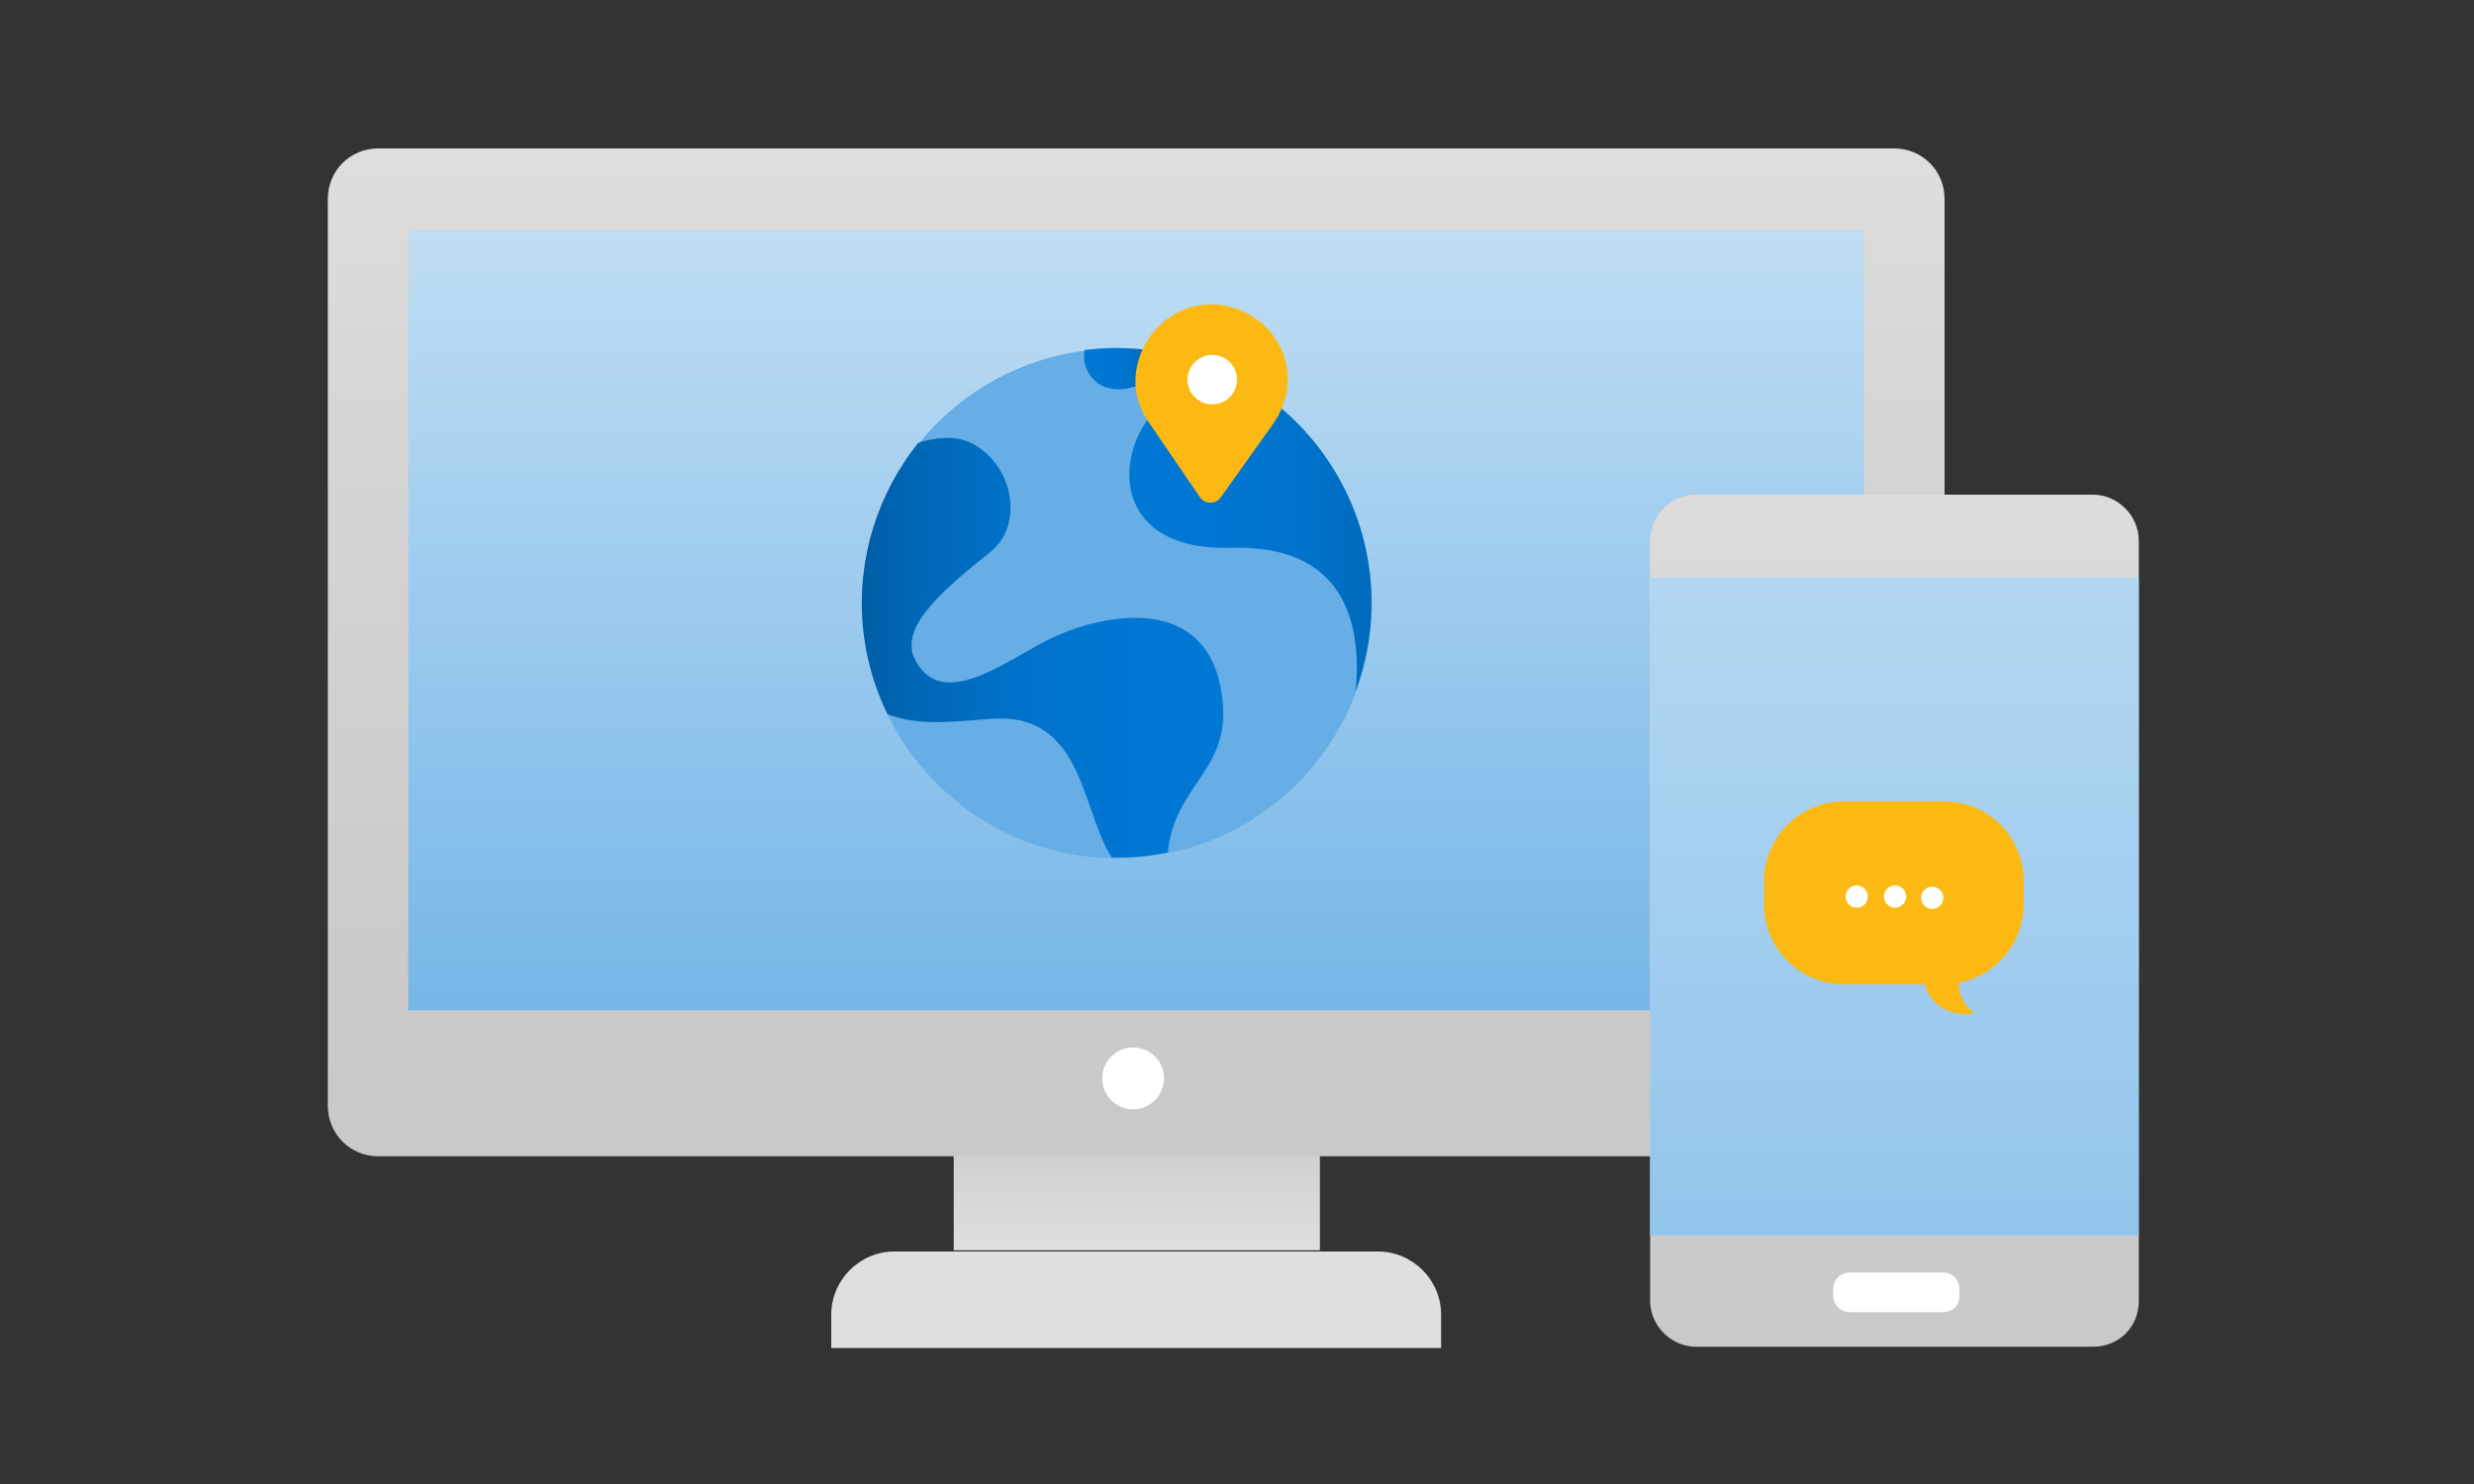 <?xml version="1.0" encoding="utf-8"?>
<!-- Generator: Adobe Illustrator 22.0.1, SVG Export Plug-In . SVG Version: 6.00 Build 0)  -->
<svg version="1.1" id="Layer_1" xmlns="http://www.w3.org/2000/svg" xmlns:xlink="http://www.w3.org/1999/xlink" x="0px" y="0px"
	 viewBox="0 0 200 120" style="enable-background:new 0 0 200 120;" xml:space="preserve">
<rect x="0" y="0" width="200" height="120" fill="#333333" stroke="none"/>
<g>
	<linearGradient id="SVGID_18_" gradientUnits="userSpaceOnUse" x1="91.873" y1="85.511" x2="91.873" y2="101.138">
		<stop  offset="0" style="stop-color:#C8C6C4"/>
		<stop  offset="0.525" style="stop-color:#D3D1CF"/>
		<stop  offset="1" style="stop-color:#E1DFDD"/>
	</linearGradient>
	<rect x="77.1" y="85.5" style="fill:url(#SVGID_18_);" width="29.6" height="15.6"/>
	<linearGradient id="SVGID_19_" gradientUnits="userSpaceOnUse" x1="91.873" y1="9.93" x2="91.873" y2="127.77">
		<stop  offset="0" style="stop-color:#E1DFDD"/>
		<stop  offset="0.198" style="stop-color:#D8D6D4"/>
		<stop  offset="0.601" style="stop-color:#CCCAC8"/>
		<stop  offset="1" style="stop-color:#C8C6C4"/>
	</linearGradient>
	<path style="fill:url(#SVGID_19_);" d="M153.1,93.5H30.6c-2.3,0-4.1-1.8-4.1-4.1V16.1c0-2.3,1.8-4.1,4.1-4.1h122.5
		c2.3,0,4.1,1.8,4.1,4.1v73.2C157.3,91.7,155.4,93.5,153.1,93.5z"/>
	<path style="fill:#E1DFDD;" d="M116.5,109H67.2v-2.7c0-2.8,2.3-5.1,5.1-5.1h39.1c2.8,0,5.1,2.3,5.1,5.1V109z"/>
	<linearGradient id="SVGID_20_" gradientUnits="userSpaceOnUse" x1="91.873" y1="7.86" x2="91.873" y2="95.043">
		<stop  offset="0" style="stop-color:#CCE4F6"/>
		<stop  offset="1" style="stop-color:#66AEE5"/>
	</linearGradient>
	<rect x="33" y="18.6" style="fill:url(#SVGID_20_);" width="117.7" height="63.1"/>
	<circle style="fill:#FFFFFF;" cx="91.6" cy="87.2" r="2.5"/>
</g>
<g>
	<linearGradient id="SVGID_22_" gradientUnits="userSpaceOnUse" x1="153.162" y1="31.71" x2="153.162" y2="120.564">
		<stop  offset="0" style="stop-color:#E1DFDD"/>
		<stop  offset="0.456" style="stop-color:#D4D2D0"/>
		<stop  offset="1" style="stop-color:#C8C6C4"/>
	</linearGradient>
	<path style="fill:url(#SVGID_22_);" d="M169.2,108.9l-32.1,0c-2,0-3.7-1.7-3.7-3.7l0-61.5c0-2,1.7-3.7,3.7-3.7l32.1,0
		c2,0,3.7,1.7,3.7,3.7l0,61.5C172.9,107.3,171.3,108.9,169.2,108.9z"/>
	<linearGradient id="SVGID_24_" gradientUnits="userSpaceOnUse" x1="153.161" y1="5.325" x2="153.161" y2="173.444">
		<stop  offset="0" style="stop-color:#CCE4F6"/>
		<stop  offset="1" style="stop-color:#66AEE5"/>
	</linearGradient>
	<rect x="133.4" y="46.7" style="fill:url(#SVGID_24_);" width="39.5" height="53.2"/>
	<path style="fill:#FFFFFF;" d="M157.1,106.1l-7.6,0c-0.7,0-1.3-0.6-1.3-1.3l0-0.6c0-0.7,0.6-1.3,1.3-1.3l7.6,0
		c0.7,0,1.3,0.6,1.3,1.3l0,0.6C158.4,105.5,157.9,106.1,157.1,106.1z"/>
</g>
<g>
	<defs>
		<rect id="SVGID_8_" x="305.5" y="30.3" width="113.4" height="60.1"/>
	</defs>
	<clipPath id="SVGID_25_">
		<use xlink:href="#SVGID_8_"  style="overflow:visible;"/>
	</clipPath>
	<polygon id="Group_1_1_" style="opacity:0.1;clip-path:url(#SVGID_25_);fill:#FFFFFF;" points="387.6,109.2 144.1,109.2 144.1,6.7 
		331,6.7 	"/>
</g>
<g>
	<circle style="fill:#66AEE5;" cx="90.3" cy="48.8" r="20.6"/>
	<g>
		<defs>
			<circle id="SVGID_112_" cx="90.3" cy="48.9" r="20.6"/>
		</defs>
		<clipPath id="SVGID_30_">
			<use xlink:href="#SVGID_112_"  style="overflow:visible;"/>
		</clipPath>
	</g>
	<g>
		<defs>
			<circle id="SVGID_110_" cx="90.3" cy="48.8" r="20.6"/>
		</defs>
		<clipPath id="SVGID_31_">
			<use xlink:href="#SVGID_110_"  style="overflow:visible;"/>
		</clipPath>
	</g>
	<g>
		<defs>
			
				<ellipse id="SVGID_108_" transform="matrix(0.906 -0.423 0.423 0.906 -12.184 42.73)" cx="90.3" cy="48.8" rx="20.6" ry="20.6"/>
		</defs>
		<clipPath id="SVGID_32_">
			<use xlink:href="#SVGID_108_"  style="overflow:visible;"/>
		</clipPath>
		<g style="clip-path:url(#SVGID_32_);">
			<g>
				<defs>
					
						<ellipse id="SVGID_109_" transform="matrix(0.906 -0.423 0.423 0.906 -12.184 42.73)" cx="90.3" cy="48.8" rx="20.6" ry="20.6"/>
				</defs>
				<clipPath id="SVGID_33_">
					<use xlink:href="#SVGID_109_"  style="overflow:visible;"/>
				</clipPath>
				<g style="clip-path:url(#SVGID_33_);">
					<linearGradient id="SVGID_34_" gradientUnits="userSpaceOnUse" x1="66.258" y1="56.894" x2="98.899" y2="56.894">
						<stop  offset="5.586592e-02" style="stop-color:#005A9F"/>
						<stop  offset="7.968338e-02" style="stop-color:#005CA3"/>
						<stop  offset="0.259" style="stop-color:#0068B8"/>
						<stop  offset="0.455" style="stop-color:#0071C8"/>
						<stop  offset="0.681" style="stop-color:#0076D1"/>
						<stop  offset="1" style="stop-color:#0078D4"/>
					</linearGradient>
					<path style="fill:url(#SVGID_34_);" d="M67.8,40c1.9-2.2,7.8-6.2,11.2-3.9c3.1,2,3.6,6.5,1.1,8.5c-4,3.2-7.5,6.2-6.1,8.8
						c2.2,4.1,7.2,0.1,10.8-1.7s12.4-4.1,13.9,4c1.5,8.1-6.3,7.5-3.9,18.2s-0.3-0.6-3.9-3.4c-3.5-2.8-2.5-12.1-9.7-12.4
						c-3.5-0.1-10.4,2.1-13.6-4.2S67.8,40,67.8,40z"/>
					<linearGradient id="SVGID_35_" gradientUnits="userSpaceOnUse" x1="87.585" y1="28.259" x2="95.002" y2="28.259">
						<stop  offset="0" style="stop-color:#0078D4"/>
						<stop  offset="0.319" style="stop-color:#0076D1"/>
						<stop  offset="0.545" style="stop-color:#0071C8"/>
						<stop  offset="0.741" style="stop-color:#0068B8"/>
						<stop  offset="0.92" style="stop-color:#005CA3"/>
						<stop  offset="0.944" style="stop-color:#005A9F"/>
					</linearGradient>
					<path style="fill:url(#SVGID_35_);" d="M90.3,25.1c-3.9,2.5-2.8,5.3-1.2,6.1c2.8,1.3,7-2.3,5.7-3.8S90.3,25.1,90.3,25.1z"/>
					<linearGradient id="SVGID_36_" gradientUnits="userSpaceOnUse" x1="91.305" y1="44.456" x2="119.614" y2="44.456">
						<stop  offset="0" style="stop-color:#0078D4"/>
						<stop  offset="0.319" style="stop-color:#0076D1"/>
						<stop  offset="0.545" style="stop-color:#0071C8"/>
						<stop  offset="0.741" style="stop-color:#0068B8"/>
						<stop  offset="0.92" style="stop-color:#005CA3"/>
						<stop  offset="0.944" style="stop-color:#005A9F"/>
					</linearGradient>
					<path style="fill:url(#SVGID_36_);" d="M100.4,28.1c-1.1,2.2-3.5,1.7-6.9,5c-3.4,3.3-3.9,11.5,6.1,11.2c14.7-0.4,9,16.5,9,16.5
						s12.5-10.6,10.9-13.7C117.9,44.1,100.4,28.1,100.4,28.1z"/>
				</g>
			</g>
		</g>
	</g>
</g>
<g>
	<g>
		<path style="fill:#FCB913;" d="M97.8,24.6c-3.2,0.1-5.8,2.7-6,5.9c-0.1,1.4,0.4,2.7,1.1,3.7l4.1,6c0.4,0.6,1.3,0.6,1.7,0l4.2-5.9
			c0.7-1,1.2-2.2,1.2-3.5C104.2,27.4,101.3,24.6,97.8,24.6z"/>
		<circle style="fill:#FFFFFF;" cx="98" cy="30.7" r="2"/>
	</g>
</g>
<g>
	<g id="XMLID_8_">
		<g>
			<path style="fill:#FCB913;" d="M163.6,71.3l0,1.8c0,3.6-2.9,6.5-6.5,6.5l-8,0c-3.6,0-6.5-2.9-6.5-6.5l0-1.8
				c0-3.6,2.9-6.5,6.5-6.5l8,0C160.8,64.8,163.6,67.7,163.6,71.3z"/>
		</g>
	</g>
	<path style="fill:#FCB913;" d="M159.6,81.9c-0.3,0.1-0.5,0.1-0.8,0.1c-1.9,0-3.4-1.5-3.3-3.4c0-1.9,1.5-3.4,3.4-3.3
		c0.8,0,1.5,0.3,2.1,0.7c-1.5,0.3-2.6,1.6-2.6,3.2C158.2,80.3,158.8,81.3,159.6,81.9z"/>
	<circle style="fill:#FFFFFF;" cx="150.1" cy="72.5" r="0.9"/>
	<circle style="fill:#FFFFFF;" cx="153.2" cy="72.5" r="0.9"/>
	<circle style="fill:#FFFFFF;" cx="156.2" cy="72.6" r="0.9"/>
</g>
</svg>
